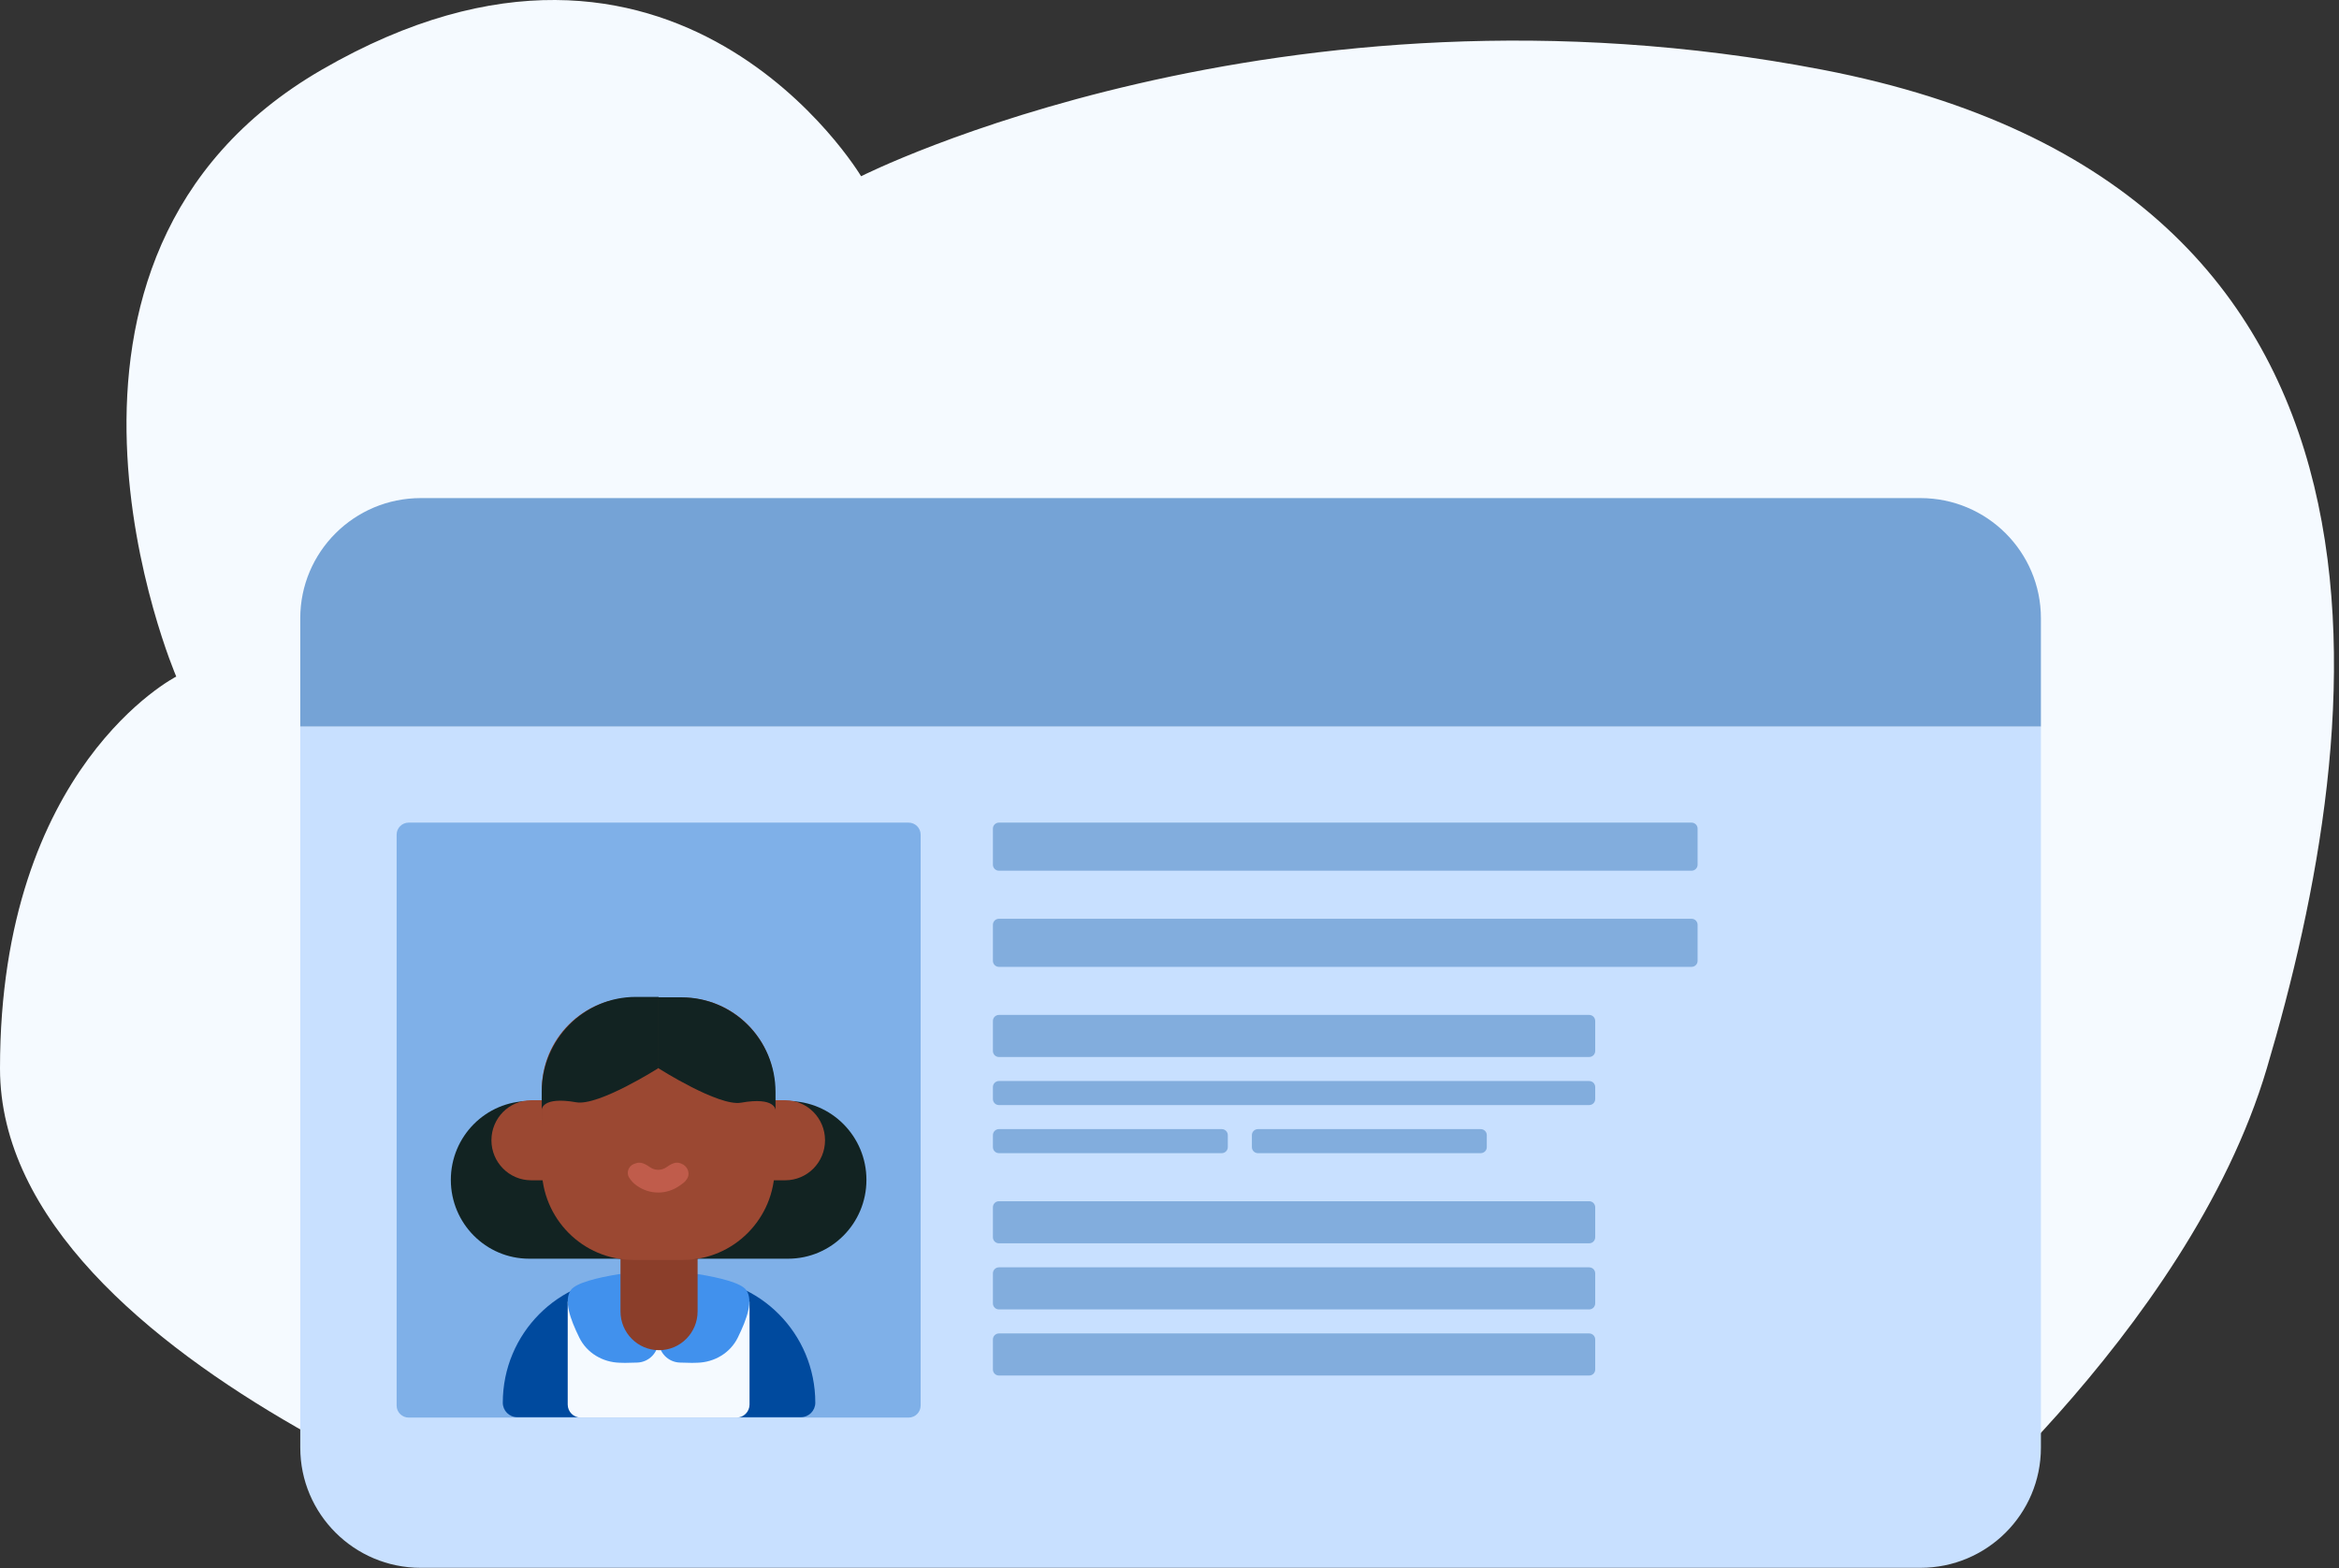 <?xml version="1.0" encoding="UTF-8" standalone="no"?>
<svg
   width="258"
   height="173"
   viewBox="0 0 258 173"
   fill="none"
   version="1.1"
   id="svg4"
   xmlns="http://www.w3.org/2000/svg"
   xmlns:svg="http://www.w3.org/2000/svg">
  <rect x="0" y="0" width="258" height="173" fill="#333333" stroke="none"/>
  <defs
     id="defs8" />
  <path
     d="M210.5 172.075C210.5 172.075 241.335 147.216 250.037 117.852C261.202 80.224 269.122 20.788 201 7.687C141 -3.851 94.982 19.441 94.982 19.441C94.982 19.441 74.528 -14.886 35.499 7.687C-0.449 28.48 19.441 74.63 19.441 74.63C19.441 74.63 3.71422e-08 84.518 3.23508e-08 117.852C2.75595e-08 151.187 65.5 172.075 65.5 172.075H210.5Z"
     fill="#F5FAFF"
     id="path2" />
  <path
     d="M 33.12,80.135 H 225.12 v 79.551 c 0,7.322 -5.949,13.258 -13.287,13.258 H 46.408 c -7.338,0 -13.287,-5.936 -13.287,-13.258 z"
     fill="#c8e0ff"
     id="path2-7" />
  <path
     d="m 33.12,68.202 c 0,-7.322 5.949,-13.258 13.287,-13.258 H 211.833 c 7.338,0 13.287,5.936 13.287,13.258 v 11.933 H 33.12 Z"
     fill="#75a3d6"
     id="path4" />
  <path
     d="m 43.75,92.068 c 0,-0.732 0.595,-1.326 1.329,-1.326 h 55.142 c 0.734,0 1.329,0.594 1.329,1.326 v 62.977 c 0,0.732 -0.595,1.326 -1.329,1.326 H 45.079 c -0.734,0 -1.329,-0.594 -1.329,-1.326 z"
     fill="#7fb0e8"
     id="path6" />
  <path
     d="m 109.522,91.405 c 0,-0.366 0.297,-0.663 0.664,-0.663 h 76.401 c 0.367,0 0.664,0.297 0.664,0.663 v 3.978 c 0,0.366 -0.297,0.663 -0.664,0.663 h -76.401 c -0.367,0 -0.664,-0.297 -0.664,-0.663 z"
     fill="#82addd"
     id="path8" />
  <path
     d="m 109.522,102.011 c 0,-0.366 0.297,-0.663 0.664,-0.663 h 76.401 c 0.367,0 0.664,0.297 0.664,0.663 v 3.978 c 0,0.366 -0.297,0.663 -0.664,0.663 h -76.401 c -0.367,0 -0.664,-0.297 -0.664,-0.663 z"
     fill="#82addd"
     id="path10" />
  <path
     d="m 109.522,112.618 c 0,-0.366 0.297,-0.663 0.664,-0.663 h 65.107 c 0.367,0 0.664,0.297 0.664,0.663 v 3.315 c 0,0.366 -0.297,0.663 -0.664,0.663 h -65.107 c -0.367,0 -0.664,-0.297 -0.664,-0.663 z"
     fill="#82addd"
     id="path12" />
  <path
     d="m 109.522,133.169 c 0,-0.366 0.297,-0.663 0.664,-0.663 h 65.107 c 0.367,0 0.664,0.297 0.664,0.663 v 3.315 c 0,0.366 -0.297,0.663 -0.664,0.663 h -65.107 c -0.367,0 -0.664,-0.297 -0.664,-0.663 z"
     fill="#82addd"
     id="path14" />
  <path
     d="m 109.522,140.461 c 0,-0.366 0.297,-0.663 0.664,-0.663 h 65.107 c 0.367,0 0.664,0.297 0.664,0.663 v 3.315 c 0,0.366 -0.297,0.663 -0.664,0.663 h -65.107 c -0.367,0 -0.664,-0.297 -0.664,-0.663 z"
     fill="#82addd"
     id="path16" />
  <path
     d="m 109.522,147.753 c 0,-0.366 0.297,-0.663 0.664,-0.663 h 65.107 c 0.367,0 0.664,0.297 0.664,0.663 v 3.315 c 0,0.366 -0.297,0.663 -0.664,0.663 h -65.107 c -0.367,0 -0.664,-0.297 -0.664,-0.663 z"
     fill="#82addd"
     id="path18" />
  <path
     d="m 109.522,119.91 c 0,-0.366 0.297,-0.663 0.664,-0.663 h 65.107 c 0.367,0 0.664,0.297 0.664,0.663 v 1.326 c 0,0.366 -0.297,0.663 -0.664,0.663 h -65.107 c -0.367,0 -0.664,-0.297 -0.664,-0.663 z"
     fill="#82addd"
     id="path20" />
  <path
     d="m 109.522,125.214 c 0,-0.366 0.297,-0.663 0.664,-0.663 h 24.581 c 0.367,0 0.664,0.297 0.664,0.663 v 1.326 c 0,0.366 -0.297,0.663 -0.664,0.663 h -24.581 c -0.367,0 -0.664,-0.297 -0.664,-0.663 z"
     fill="#82addd"
     id="path22" />
  <path
     d="m 138.089,125.214 c 0,-0.366 0.297,-0.663 0.664,-0.663 h 24.582 c 0.366,0 0.664,0.297 0.664,0.663 v 1.326 c 0,0.366 -0.298,0.663 -0.664,0.663 h -24.582 c -0.367,0 -0.664,-0.297 -0.664,-0.663 z"
     fill="#82addd"
     id="path24" />
  <path
     d="m 55.46,154.729 c 0,-7.628 6.144,-13.811 13.724,-13.811 h 7.023 c 7.579,0 13.724,6.184 13.724,13.811 0,0.882 -0.71,1.597 -1.587,1.597 h -31.297 c -0.876,0 -1.587,-0.715 -1.587,-1.597 z"
     fill="#004a9e"
     id="path26" />
  <path
     d="m 62.622,143.576 h 20.055 v 11.353 c 0,0.797 -0.641,1.442 -1.433,1.442 h -17.19 c -0.791,0 -1.433,-0.645 -1.433,-1.442 z"
     fill="#f5faff"
     id="path28" />
  <path
     d="m 72.65,140.017 c 0,0 8.55,0.676 9.67,2.298 0.785,1.138 0.094,3.14 -0.944,5.245 -0.834,1.689 -2.579,2.713 -4.453,2.76 l -0.601,0.015 -1.312,-0.032 c -1.312,-0.032 -2.358,-1.112 -2.358,-2.432 z"
     fill="#4191ed"
     id="path30" />
  <path
     d="m 72.63,140.017 c 0,0 -8.55,0.676 -9.669,2.298 -0.785,1.138 -0.094,3.14 0.944,5.245 0.834,1.689 2.579,2.713 4.453,2.76 l 0.601,0.015 1.312,-0.032 c 1.312,-0.032 2.358,-1.112 2.358,-2.432 z"
     fill="#4191ed"
     id="path32" />
  <path
     d="m 68.442,138.395 h 8.506 v 6.262 c 0,2.364 -1.904,4.28 -4.253,4.28 -2.349,0 -4.253,-1.916 -4.253,-4.28 z"
     fill="#8b3e2a"
     id="path34" />
  <path
     d="m 49.729,130.15 c 0,-4.802 3.868,-8.695 8.64,-8.695 h 28.561 c 4.772,0 8.64,3.893 8.64,8.695 0,4.802 -3.868,8.695 -8.64,8.695 h -28.561 c -4.772,0 -8.64,-3.893 -8.64,-8.695 z"
     fill="#122322"
     id="path36" />
  <path
     d="m 59.757,120.239 c 0,-5.623 4.53,-10.182 10.117,-10.182 h 5.462 c 5.588,0 10.117,4.559 10.117,10.182 v 8.56 c 0,5.623 -4.53,10.182 -10.117,10.182 h -5.462 c -5.588,0 -10.117,-4.559 -10.117,-10.182 z"
     fill="#9b4832"
     id="path38" />
  <path
     d="m 75.139,128.352 c 0.691,0.247 1.044,1.073 0.64,1.689 -0.24,0.366 -0.405,0.456 -0.817,0.75 -0.684,0.488 -1.501,0.752 -2.34,0.756 -0.839,0.003 -1.658,-0.254 -2.346,-0.736 -0.403,-0.283 -0.625,-0.522 -0.87,-0.897 -0.356,-0.544 -0.087,-1.279 0.514,-1.52 l 0.28,-0.093 c 0.512,-0.171 1.059,0.143 1.502,0.454 0.267,0.187 0.585,0.287 0.911,0.286 0.326,-0.001 0.643,-0.104 0.909,-0.293 0.446,-0.319 0.971,-0.625 1.486,-0.441 z"
     fill="#c05c4b"
     id="path40" />
  <path
     d="m 54.206,125.78 c 0,-2.438 1.964,-4.415 4.387,-4.415 h 1.164 l 0.313,8.83 h -1.477 c -2.423,0 -4.387,-1.977 -4.387,-4.415 z"
     fill="#9b4832"
     id="path42" />
  <path
     d="m 91.004,125.78 c 0,-2.438 -1.964,-4.415 -4.387,-4.415 h -1.164 l -0.403,8.83 h 1.567 c 2.423,0 4.387,-1.977 4.387,-4.415 z"
     fill="#9b4832"
     id="path44" />
  <path
     d="m 59.757,120.419 c 0,-5.773 4.65,-10.452 10.386,-10.452 h 2.507 v 7.839 c 0,0 -6.625,4.222 -9.088,3.784 -3.805,-0.676 -3.805,0.811 -3.805,0.811 z"
     fill="#122322"
     id="path46" />
  <path
     d="m 85.543,120.464 c 0,-5.773 -4.65,-10.452 -10.386,-10.452 h -2.507 v 7.839 c 0,0 6.625,4.222 9.088,3.784 3.805,-0.676 3.805,0.811 3.805,0.811 z"
     fill="#122322"
     id="path48" />
</svg>

